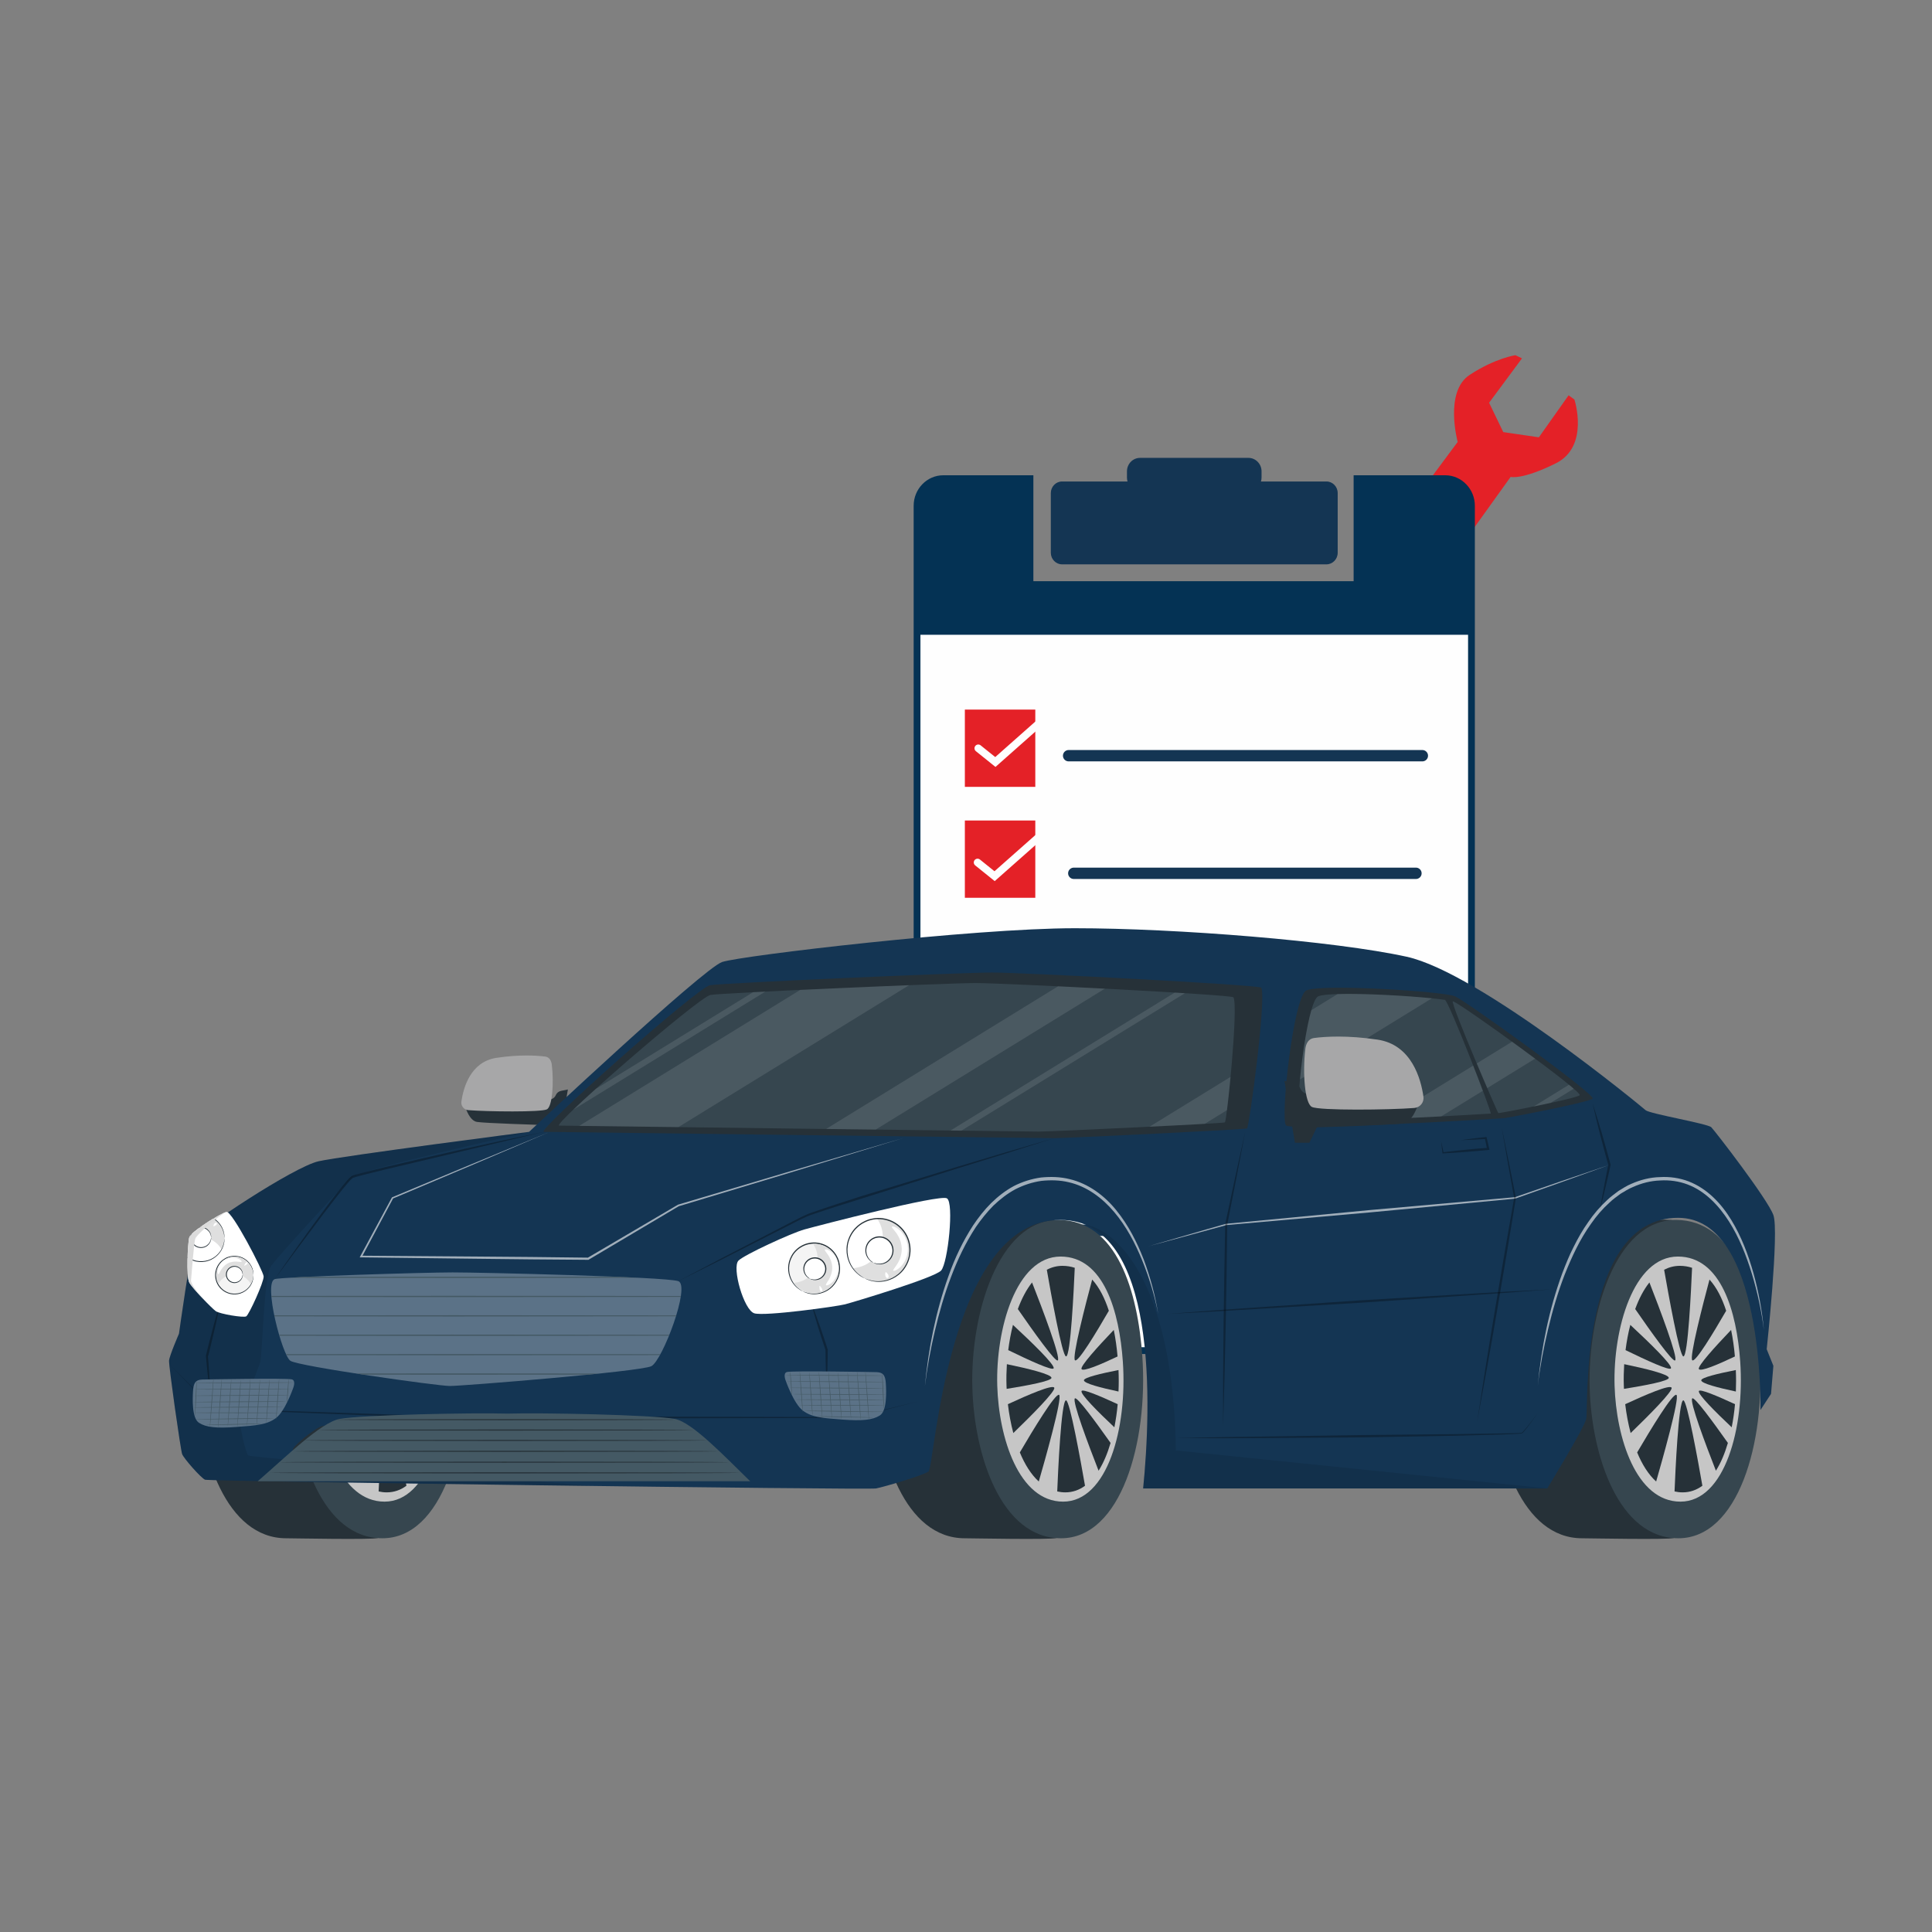 <?xml version="1.0" encoding="UTF-8"?>
<!DOCTYPE svg PUBLIC "-//W3C//DTD SVG 1.0//EN" "http://www.w3.org/TR/2001/REC-SVG-20010904/DTD/svg10.dtd">
<!-- Creator: CorelDRAW -->
<svg xmlns="http://www.w3.org/2000/svg" xml:space="preserve" width="356px" height="356px" version="1.0" style="shape-rendering:geometricPrecision; text-rendering:geometricPrecision; image-rendering:optimizeQuality; fill-rule:evenodd; clip-rule:evenodd"
viewBox="0 0 356 356"
 xmlns:xlink="http://www.w3.org/1999/xlink"
 xmlns:xodm="http://www.corel.com/coreldraw/odm/2003">
 <rect x="0" y="0" width="356" height="356" fill="#808080" stroke="none"/>
 <defs>
  <style type="text/css">
   <![CDATA[
    .str0 {stroke:#043254;stroke-width:1.25;stroke-miterlimit:22.926}
    .str2 {stroke:#FEFEFE;stroke-width:1.39;stroke-linecap:round;stroke-miterlimit:22.926}
    .str1 {stroke:#143553;stroke-width:2.09;stroke-linecap:round;stroke-miterlimit:22.926}
    .fil4 {fill:none}
    .fil22 {fill:none;fill-rule:nonzero}
    .fil2 {fill:#FEFEFE}
    .fil0 {fill:#E42127}
    .fil5 {fill:#143553}
    .fil3 {fill:#043254}
    .fil6 {fill:#E42127}
    .fil1 {fill:#FDFCFC}
    .fil8 {fill:#A7A7A8;fill-rule:nonzero}
    .fil11 {fill:#B6B4B4;fill-rule:nonzero}
    .fil9 {fill:#A9A7A7;fill-rule:nonzero}
    .fil10 {fill:#888685;fill-rule:nonzero}
    .fil16 {fill:#143553;fill-rule:nonzero}
    .fil7 {fill:#263138;fill-rule:nonzero}
    .fil14 {fill:#36464F;fill-rule:nonzero}
    .fil25 {fill:#445964;fill-rule:nonzero}
    .fil24 {fill:#5B7287;fill-rule:nonzero}
    .fil15 {fill:#C6C6C6;fill-rule:nonzero}
    .fil23 {fill:#DBDBDB;fill-rule:nonzero}
    .fil21 {fill:#DFDFDF;fill-rule:nonzero}
    .fil26 {fill:#F4F4F4;fill-rule:nonzero}
    .fil12 {fill:#FFC626;fill-rule:nonzero}
    .fil20 {fill:white;fill-rule:nonzero}
    .fil13 {fill:black;fill-rule:nonzero;fill-opacity:0.102}
    .fil19 {fill:white;fill-rule:nonzero;fill-opacity:0.102}
    .fil18 {fill:black;fill-rule:nonzero;fill-opacity:0.302}
    .fil17 {fill:white;fill-rule:nonzero;fill-opacity:0.6}
   ]]>
  </style>
   <clipPath id="id0">
    <path d="M178.23 4.15c98.31,0 178,79.69 178,178 0,98.31 -79.69,178 -178,178 -98.31,0 -178,-79.69 -178,-178 0,-98.31 79.69,-178 178,-178z"/>
   </clipPath>
     <clipPath id="id1">
      <path d="M173.81 88.2l15.98 0 0 19.52 60.26 0 0 -19.52 16.26 0c2.66,0 4.83,2.25 4.83,4.99l0 155.68 -102.16 0 0 -155.68c0,-2.74 2.17,-4.99 4.83,-4.99z"/>
     </clipPath>
     <clipPath id="id2">
      <path d="M178.23 4.15c98.31,0 178,79.69 178,178 0,98.31 -79.69,178 -178,178 -98.31,0 -178,-79.69 -178,-178 0,-98.31 79.69,-178 178,-178z"/>
     </clipPath>
    <clipPath id="id3" style="clip-rule:nonzero">
     <path d="M34.87 236.31c0.52,1.02 4.16,4.77 4.89,5.29 0.73,0.52 5.1,1.25 5.61,0.96 0.51,-0.3 3.28,-6.35 3.21,-7.37 -0.08,-1.02 -5.83,-12.1 -6.85,-11.88 -1.03,0.22 -6.57,3.64 -6.86,4.74 -0.29,1.09 -0.56,7.17 0,8.26z"/>
    </clipPath>
    <clipPath id="id4" style="clip-rule:nonzero">
     <path d="M178.23 4.15c98.31,0 178,79.69 178,178 0,98.31 -79.69,178 -178,178 -98.31,0 -178,-79.69 -178,-178 0,-98.31 79.69,-178 178,-178z"/>
    </clipPath>
    <clipPath id="id5" style="clip-rule:nonzero">
     <path d="M50.62 235.7c1.28,-0.44 27.63,-1.24 32.8,-1.24 5.18,0 39.23,0.8 41.56,1.61 2.33,0.8 -2.92,14.65 -4.96,15.67 -2.04,1.02 -34.85,3.65 -37.11,3.65 -2.26,0 -27.86,-3.62 -29.4,-4.64 -1.53,-1.02 -5.01,-14.32 -2.89,-15.05z"/>
    </clipPath>
    <clipPath id="id6" style="clip-rule:nonzero">
     <path d="M178.23 4.15c98.31,0 178,79.69 178,178 0,98.31 -79.69,178 -178,178 -98.31,0 -178,-79.69 -178,-178 0,-98.31 79.69,-178 178,-178z"/>
    </clipPath>
 </defs>
 <g id="Layer_x0020_1">
  <g>
  </g>
  <g style="clip-path:url(#id0)">
   <g id="_2549787299376">
    <path class="fil0" d="M246.1 132.02l5.54 -7.61 -2.8 -5.82 -5.98 -1.19 -5.82 8.13 -1.2 -0.69c0,0 -1.59,-8.15 2.08,-11.08 3.67,-2.93 9.34,-3.6 9.34,-3.6l21.34 -28.73c0,0 -2.53,-9.27 2.22,-12.36 4.74,-3.1 8.42,-3.62 8.42,-3.62l1.21 0.58 -6.06 8.18 2.61 5.41 6.56 0.96 5.48 -7.74 1.07 0.78c0,0 2.83,8.66 -3.44,11.76 -6.27,3.11 -8.31,2.49 -8.31,2.49l-21.35 29.75c0,0 4.49,10.3 -4.59,13.97l-5.22 1.29 -1.1 -0.86z"/>
    <g>
     <path class="fil1" d="M204.48 152.59c-1.35,-1.85 -2.95,-2.55 -2.29,-5.97 0.4,-2.11 1.81,-4.08 2.69,-5.04 -7.34,2.13 -11.05,12.84 -0.97,12.84 0.37,-1.44 0.02,-0.63 0.57,-1.83z"/>
     <path class="fil2" d="M173.81 88.2l15.98 0 0 19.52 60.26 0 0 -19.52 16.26 0c2.66,0 4.83,2.25 4.83,4.99l0 155.68 -102.16 0 0 -155.68c0,-2.74 2.17,-4.99 4.83,-4.99z"/>
    </g>
    <g style="clip-path:url(#id1)">
     <g>
      <rect class="fil3" x="166.4" y="88.18" width="107.31" height="28.79"/>
     </g>
    </g>
    <g style="clip-path:url(#id2)">
     <path class="fil4 str0" d="M173.81 88.2l15.98 0 0 19.52 60.26 0 0 -19.52 16.26 0c2.66,0 4.83,2.25 4.83,4.99l0 155.68 -102.16 0 0 -155.68c0,-2.74 2.17,-4.99 4.83,-4.99z"/>
     <path class="fil5" d="M195.7 88.72l12.06 0c-0.06,-0.23 -0.1,-0.47 -0.1,-0.72l0 -1.15c0,-1.37 1.08,-2.48 2.41,-2.48l19.98 0c1.32,0 2.41,1.11 2.41,2.48l0 1.15c0,0.25 -0.04,0.49 -0.11,0.72l12.07 0c1.14,0 2.07,0.96 2.07,2.13l0 11.01c0,1.17 -0.93,2.13 -2.07,2.13l-48.72 0c-1.14,0 -2.07,-0.96 -2.07,-2.13l0 -11.01c0,-1.17 0.93,-2.13 2.07,-2.13z"/>
     <rect class="fil6" x="177.79" y="130.75" width="12.98" height="14.24"/>
     <rect class="fil6" x="177.79" y="151.19" width="12.98" height="14.24"/>
     <rect class="fil6" x="177.79" y="173.24" width="12.98" height="14.24"/>
     <rect class="fil6" x="177.79" y="195.29" width="12.98" height="14.24"/>
     <rect class="fil6" x="177.79" y="217.34" width="12.98" height="14.24"/>
     <line class="fil4 str1" x1="196.91" y1="139.25" x2="262.09" y2= "139.25" />
     <line class="fil4 str1" x1="197.86" y1="160.92" x2="260.91" y2= "160.92" />
     <line class="fil4 str1" x1="197.62" y1="181.14" x2="262.33" y2= "181.14" />
     <line class="fil4 str1" x1="197.15" y1="204.28" x2="262.33" y2= "204.28" />
     <line class="fil4 str1" x1="196.91" y1="226.69" x2="261.62" y2= "226.69" />
     <polyline class="fil4 str2" points="180.26,137.88 183.41,140.41 192.17,132.65 "/>
     <polyline class="fil4 str2" points="180.13,158.92 183.27,161.45 192.04,153.69 "/>
     <polyline class="fil4 str2" points="180.52,180.3 183.66,182.82 192.43,175.07 "/>
     <polyline class="fil4 str2" points="181.39,202.84 184.54,205.37 193.3,197.61 "/>
     <polyline class="fil4 str2" points="181.25,223.88 184.4,226.41 193.17,218.65 "/>
    </g>
    <g>
     <path class="fil7" d="M85.84 204.22c0,0 0.67,2.27 2.04,2.51 1.37,0.24 12.18,0.57 12.18,0.57l1.06 2.17 2.04 0 1.48 -8.72 -1.26 0.26c-0.44,0.09 -0.8,0.38 -0.97,0.79l0 0c-0.19,0.44 -0.61,0.75 -1.1,0.8l-15.47 1.62z"/>
     <path class="fil8" d="M86.29 204.56c-0.8,-0.06 -1.39,-0.79 -1.27,-1.59 0.35,-2.49 1.66,-7.33 6.47,-8.05 4.26,-0.63 7.35,-0.44 8.99,-0.23 0.75,0.1 1.12,0.77 1.2,1.52 0.41,3.43 0.08,7.68 -0.9,8.2 -1.04,0.55 -10.97,0.43 -14.49,0.15z"/>
    </g>
    <path class="fil9" d="M273.95 216.22c-2.52,-1.26 -4.96,-2.37 -7.23,-3.27 -0.43,-1.58 -0.85,-2.83 -1.21,-3.77l1.29 0c1.93,1.01 3.89,2.09 5.85,3.22 0.42,0.24 0.83,0.51 1.22,0.8 0.02,0.08 0.03,0.15 0.04,0.22 0.01,0.14 0.02,0.28 0.02,0.42l0.02 2.38zm-8.39 -3.71c-2.04,-0.75 -3.93,-1.3 -5.6,-1.59 1.23,-1.01 2.83,-1.65 4.48,-1.74 0.32,0.82 0.71,1.92 1.12,3.33zm-38.38 -0.56c-0.51,-1.04 -1.42,-1.86 -2.6,-2.34 0.81,-0.28 1.66,-0.43 2.53,-0.43l3.72 0c1.7,0 3.17,0.6 4.14,1.6 -2.63,0.17 -5.24,0.56 -7.79,1.17z"/>
    <path class="fil10" d="M188.75 212.94l-0.01 0c3.83,-2.61 8.06,-5.25 12.41,-7.51 0,0 0,0 0,0 -4.34,2.26 -8.57,4.9 -12.4,7.51z"/>
    <path class="fil11" d="M182.4 212.94l-15.6 0c1.21,-2.22 3.84,-3.76 6.57,-3.76l3.72 0c0.63,0 1.22,0.08 1.77,0.23 1.85,0.51 3.18,1.82 3.54,3.53z"/>
    <path class="fil12" d="M102.3 205.06l-0.38 1.29c0,0 3.19,2.41 3.31,2.55 0.12,0.14 -0.08,0.82 -0.08,0.82l3.23 0 0 -4.66c0,0 -1.04,0.57 -1.51,0.65 -0.46,0.07 -4.57,-0.65 -4.57,-0.65z"/>
    <path class="fil13" d="M102.3 205.06l-0.37 1.29c0,0 3.18,2.41 3.3,2.55 0.11,0.14 -0.08,0.82 -0.08,0.82l3.23 0 0 -4.66c0,0 -1.04,0.57 -1.51,0.65 -0.46,0.07 -4.57,-0.65 -4.57,-0.65z"/>
    <path class="fil7" d="M161.44 255.69c0.34,12.47 5.3,27.76 16.34,27.76 1.08,0 15.87,0.29 16.84,-0.04 8.9,-2.95 14.17,-19.19 13.17,-33.49 -0.78,-11.15 -4.32,-23.63 -13.63,-25.13 -0.62,-0.1 -16.17,0 -16.84,0 -11.15,0 -16.25,17.48 -15.88,30.9z"/>
    <path class="fil14" d="M179.17 255.69c0.34,12.47 5.29,27.76 16.34,27.76 11.04,0 16.09,-17.67 14.98,-33.53 -0.83,-11.89 -4.67,-25.13 -15.45,-25.13 -11.15,0 -16.25,17.48 -15.87,30.9z"/>
    <path class="fil15" d="M183.76 255.33c0.28,9.6 3.98,21.37 12.14,21.37 8.16,0 11.86,-13.6 11,-25.82 -0.64,-9.15 -3.5,-19.34 -11.47,-19.34 -8.24,0 -11.97,13.46 -11.67,23.79z"/>
    <path class="fil7" d="M198.04 233.61c-0.17,3.9 -0.76,16.33 -1.6,16.33 -0.72,0 -2.81,-11.73 -3.55,-15.97 0.88,-0.46 1.84,-0.72 2.89,-0.72 0.81,0 1.56,0.13 2.26,0.36z"/>
    <path class="fil7" d="M194.91 250.68c-0.45,0.34 -4.45,-5.27 -7.36,-9.47 0.7,-1.89 1.57,-3.57 2.62,-4.9 1.89,4.82 5.35,13.92 4.74,14.37z"/>
    <path class="fil7" d="M194.15 252.13c-0.2,0.51 -4.5,-1.46 -8.37,-3.35 0.2,-1.58 0.49,-3.15 0.87,-4.65 3.55,3.29 7.75,7.37 7.5,8z"/>
    <path class="fil7" d="M193.75 253.88c0.04,0.58 -4.31,1.41 -8.26,2.04 -0.01,-0.23 -0.02,-0.45 -0.03,-0.69 -0.04,-1.24 -0.01,-2.54 0.07,-3.86 3.95,0.82 8.17,1.85 8.22,2.51z"/>
    <path class="fil7" d="M186.72 264.06c-0.46,-1.72 -0.79,-3.53 -1,-5.32 3.79,-1.75 8.21,-3.65 8.54,-3.04 0.32,0.6 -4.23,5.16 -7.54,8.36z"/>
    <path class="fil7" d="M191.41 272.99c-1.43,-1.3 -2.59,-3.18 -3.49,-5.36 2.43,-4.15 6.6,-11.03 7.24,-10.6 0.67,0.45 -2.69,12.3 -3.75,15.96z"/>
    <path class="fil7" d="M199.93 273.77c-1.07,0.79 -2.28,1.22 -3.62,1.22 -0.52,0 -1.02,-0.06 -1.5,-0.17 0.13,-3.26 0.73,-16.79 1.62,-16.79 0.7,0 2.73,11.32 3.5,15.74z"/>
    <path class="fil7" d="M204.64 265.88c-0.57,1.95 -1.31,3.7 -2.21,5.12 -1.89,-4.83 -4.93,-12.89 -4.36,-13.33 0.42,-0.31 3.8,4.29 6.57,8.21z"/>
    <path class="fil7" d="M205.95 258.74c-0.13,1.47 -0.34,2.89 -0.61,4.26 -3.1,-2.92 -6.28,-6.11 -6.05,-6.68 0.17,-0.45 3.37,0.9 6.66,2.42z"/>
    <path class="fil7" d="M206.1 252.45c0.06,1.32 0.06,2.64 0,3.96 -3.28,-0.7 -6.33,-1.49 -6.37,-2.06 -0.04,-0.51 3.08,-1.25 6.37,-1.9z"/>
    <path class="fil7" d="M205.93 249.95c-3.17,1.51 -6.36,2.85 -6.64,2.32 -0.28,-0.52 3.03,-4.16 5.94,-7.21 0.33,1.6 0.55,3.25 0.7,4.89z"/>
    <path class="fil7" d="M204.32 241.52c0,0 -0.01,0 0,0.01 -2.35,4.06 -5.65,9.53 -6.23,9.13 -0.63,-0.42 2.01,-10.6 3.16,-14.88 1.33,1.46 2.33,3.47 3.07,5.74z"/>
    <path class="fil7" d="M36.4 255.69c0.34,12.47 5.3,27.76 16.34,27.76 1.08,0 15.87,0.29 16.84,-0.04 8.9,-2.95 14.17,-19.19 13.17,-33.49 -0.78,-11.15 -4.32,-23.63 -13.63,-25.13 -0.62,-0.1 -16.17,0 -16.85,0 -11.15,0 -16.24,17.48 -15.87,30.9z"/>
    <path class="fil14" d="M54.12 255.69c0.35,12.47 5.3,27.76 16.34,27.76 11.05,0 16.1,-17.67 14.99,-33.53 -0.83,-11.89 -4.67,-25.13 -15.45,-25.13 -11.15,0 -16.25,17.48 -15.88,30.9z"/>
    <path class="fil15" d="M58.72 255.33c0.28,9.6 3.98,21.37 12.14,21.37 8.16,0 11.86,-13.6 11,-25.82 -0.64,-9.15 -3.5,-19.34 -11.47,-19.34 -8.24,0 -11.97,13.46 -11.67,23.79z"/>
    <path class="fil7" d="M73 233.61c-0.17,3.9 -0.76,16.33 -1.6,16.33 -0.72,0 -2.81,-11.73 -3.55,-15.97 0.88,-0.46 1.84,-0.72 2.88,-0.72 0.81,0 1.57,0.13 2.27,0.36z"/>
    <path class="fil7" d="M69.87 250.68c-0.45,0.34 -4.45,-5.27 -7.36,-9.47 0.7,-1.89 1.57,-3.57 2.62,-4.9 1.88,4.82 5.35,13.92 4.74,14.37z"/>
    <path class="fil7" d="M69.11 252.13c-0.2,0.51 -4.5,-1.46 -8.38,-3.35 0.2,-1.58 0.5,-3.15 0.88,-4.65 3.54,3.29 7.75,7.37 7.5,8z"/>
    <path class="fil7" d="M68.7 253.88c0.05,0.58 -4.3,1.41 -8.25,2.04 -0.02,-0.23 -0.03,-0.45 -0.03,-0.69 -0.04,-1.24 -0.02,-2.54 0.07,-3.86 3.95,0.82 8.17,1.85 8.21,2.51z"/>
    <path class="fil7" d="M61.68 264.06c-0.46,-1.72 -0.79,-3.53 -1,-5.32 3.78,-1.75 8.21,-3.65 8.54,-3.04 0.32,0.6 -4.24,5.16 -7.54,8.36z"/>
    <path class="fil7" d="M66.37 272.99c-1.43,-1.3 -2.6,-3.18 -3.49,-5.36 2.43,-4.15 6.6,-11.03 7.24,-10.6 0.67,0.45 -2.69,12.3 -3.75,15.96z"/>
    <path class="fil7" d="M74.89 273.77c-1.07,0.79 -2.28,1.22 -3.63,1.22 -0.51,0 -1.01,-0.06 -1.49,-0.17 0.13,-3.26 0.73,-16.79 1.62,-16.79 0.69,0 2.73,11.32 3.5,15.74z"/>
    <path class="fil7" d="M79.6 265.88c-0.57,1.95 -1.31,3.7 -2.21,5.12 -1.9,-4.83 -4.94,-12.89 -4.36,-13.33 0.42,-0.31 3.8,4.29 6.57,8.21z"/>
    <path class="fil7" d="M80.91 258.74c-0.14,1.47 -0.34,2.89 -0.61,4.26 -3.1,-2.92 -6.28,-6.11 -6.06,-6.68 0.18,-0.45 3.37,0.9 6.67,2.42z"/>
    <path class="fil7" d="M81.05 252.45c0.06,1.32 0.07,2.64 0.01,3.96 -3.28,-0.7 -6.33,-1.49 -6.37,-2.06 -0.04,-0.51 3.08,-1.25 6.36,-1.9z"/>
    <path class="fil7" d="M80.89 249.95c-3.18,1.51 -6.36,2.85 -6.64,2.32 -0.29,-0.52 3.02,-4.16 5.94,-7.21 0.33,1.6 0.55,3.25 0.7,4.89z"/>
    <path class="fil7" d="M79.27 241.52c0,0 0,0 0.01,0.01 -2.35,4.06 -5.66,9.53 -6.24,9.13 -0.62,-0.42 2.02,-10.6 3.17,-14.88 1.32,1.46 2.33,3.47 3.06,5.74z"/>
    <path class="fil7" d="M275.19 255.69c0.35,12.47 5.3,27.76 16.34,27.76 1.09,0 15.87,0.29 16.84,-0.04 8.9,-2.95 14.17,-19.19 13.17,-33.49 -0.78,-11.15 -4.32,-23.63 -13.63,-25.13 -0.62,-0.1 -16.17,0 -16.84,0 -11.15,0 -16.25,17.48 -15.88,30.9z"/>
    <path class="fil14" d="M292.92 255.69c0.34,12.47 5.3,27.76 16.34,27.76 11.04,0 16.09,-17.67 14.98,-33.53 -0.83,-11.89 -4.67,-25.13 -15.45,-25.13 -11.15,0 -16.24,17.48 -15.87,30.9z"/>
    <path class="fil15" d="M297.51 255.33c0.29,9.6 3.98,21.37 12.14,21.37 8.16,0 11.86,-13.6 11.01,-25.82 -0.64,-9.15 -3.51,-19.34 -11.48,-19.34 -8.24,0 -11.97,13.46 -11.67,23.79z"/>
    <path class="fil7" d="M311.79 233.61c-0.17,3.9 -0.75,16.33 -1.6,16.33 -0.71,0 -2.81,-11.73 -3.55,-15.97 0.89,-0.46 1.85,-0.72 2.89,-0.72 0.81,0 1.57,0.13 2.26,0.36z"/>
    <path class="fil7" d="M308.66 250.68c-0.45,0.34 -4.45,-5.27 -7.35,-9.47 0.69,-1.89 1.56,-3.57 2.62,-4.9 1.88,4.82 5.34,13.92 4.73,14.37z"/>
    <path class="fil7" d="M307.9 252.13c-0.2,0.51 -4.5,-1.46 -8.37,-3.35 0.2,-1.58 0.49,-3.15 0.88,-4.65 3.54,3.29 7.74,7.37 7.49,8z"/>
    <path class="fil7" d="M307.5 253.88c0.04,0.58 -4.31,1.41 -8.26,2.04 -0.01,-0.23 -0.02,-0.45 -0.03,-0.69 -0.04,-1.24 -0.01,-2.54 0.07,-3.86 3.95,0.82 8.17,1.85 8.22,2.51z"/>
    <path class="fil7" d="M300.47 264.06c-0.45,-1.72 -0.79,-3.53 -1,-5.32 3.79,-1.75 8.21,-3.65 8.54,-3.04 0.32,0.6 -4.23,5.16 -7.54,8.36z"/>
    <path class="fil7" d="M305.17 272.99c-1.44,-1.3 -2.6,-3.18 -3.5,-5.36 2.43,-4.15 6.6,-11.03 7.24,-10.6 0.67,0.45 -2.69,12.3 -3.74,15.96z"/>
    <path class="fil7" d="M313.69 273.77c-1.08,0.79 -2.28,1.22 -3.63,1.22 -0.52,0 -1.02,-0.06 -1.5,-0.17 0.13,-3.26 0.73,-16.79 1.62,-16.79 0.7,0 2.74,11.32 3.51,15.74z"/>
    <path class="fil7" d="M318.39 265.88c-0.57,1.95 -1.31,3.7 -2.21,5.12 -1.89,-4.83 -4.93,-12.89 -4.35,-13.33 0.42,-0.31 3.79,4.29 6.56,8.21z"/>
    <path class="fil7" d="M319.7 258.74c-0.13,1.47 -0.34,2.89 -0.61,4.26 -3.1,-2.92 -6.27,-6.11 -6.05,-6.68 0.18,-0.45 3.37,0.9 6.66,2.42z"/>
    <path class="fil7" d="M319.85 252.45c0.06,1.32 0.06,2.64 0.01,3.96 -3.28,-0.7 -6.34,-1.49 -6.38,-2.06 -0.03,-0.51 3.08,-1.25 6.37,-1.9z"/>
    <path class="fil7" d="M319.68 249.95c-3.17,1.51 -6.35,2.85 -6.64,2.32 -0.28,-0.52 3.03,-4.16 5.94,-7.21 0.33,1.6 0.56,3.25 0.7,4.89z"/>
    <path class="fil7" d="M318.07 241.52c0,0 0,0 0,0.01 -2.35,4.06 -5.65,9.53 -6.23,9.13 -0.63,-0.42 2.02,-10.6 3.16,-14.88 1.33,1.46 2.33,3.47 3.07,5.74z"/>
    <path class="fil16" d="M210.64 274.27l74.46 0c0,0 6.8,-11.08 7.19,-12.83 0.39,-1.75 -1.3,-37.04 16.93,-37.04 15.88,0 15.17,35.42 15.17,35.42l1.95 -2.98 0.43 -5.17 -1.23 -3.06c0,0 2.33,-21.73 1.23,-24.72 -1.09,-2.99 -10.79,-15.53 -11.44,-16.18 -0.66,-0.66 -11.37,-2.48 -12.1,-3.14 -0.73,-0.65 -30.7,-25.37 -44.04,-28.28 -13.34,-2.92 -42.45,-5.25 -61.15,-5.25 -18.7,0 -61.47,5.05 -64.97,6.22 -3.5,1.17 -35.58,31.3 -35.58,31.3 0,0 -34.19,4.4 -38.78,5.42 -4.59,1.02 -22.02,12.61 -22.74,14.07 -0.73,1.46 -2.99,17.71 -2.99,17.71 0,0 -1.75,4.01 -1.83,4.96 -0.07,0.95 2.12,16.4 2.41,17.21 0.29,0.8 3.5,4.44 4.23,4.73 0.73,0.3 122.14,1.9 123.63,1.61 1.49,-0.29 8.49,-2.34 9.66,-3.11 1.16,-0.78 3.41,-46.37 24.31,-46.37 18.17,0 16.71,34.83 15.25,49.48z"/>
    <path class="fil13" d="M109.05 273.8c-33.53,-0.42 -70.86,-0.98 -71.26,-1.14 -0.73,-0.29 -3.94,-3.93 -4.23,-4.73 -0.29,-0.81 -2.48,-16.26 -2.4,-17.21 0.07,-0.94 1.81,-4.96 1.81,-4.96 0,0 2.26,-16.26 2.99,-17.71 0.73,-1.46 18.15,-13.05 22.75,-14.07 4.59,-1.03 38.79,-5.42 38.79,-5.42 0,0 -30.98,6.93 -32.57,8.31 -1.6,1.39 -13.59,14.45 -14.97,16.38 -1.39,1.94 -1.6,16.62 -2.04,17.83 -0.43,1.22 -3.35,8.81 -3.64,10.11 -0.29,1.32 1.01,6.57 1.45,7 0.43,0.43 60.51,5.39 63.32,5.61z"/>
    <path class="fil13" d="M210.64 274.27c1.33,-13.3 2.65,-43.22 -10.71,-48.63 6.82,1.24 16.34,12.42 16.74,41.63l68.43 7 -74.46 0z"/>
    <path class="fil17" d="M283.35 255.39c0.67,-7.04 2.06,-14.04 4.5,-20.71 0.63,-1.66 1.29,-3.31 2.1,-4.89 0.79,-1.6 1.67,-3.15 2.71,-4.61 1,-1.47 2.17,-2.84 3.49,-4.05 0.65,-0.63 1.38,-1.15 2.1,-1.69 0.77,-0.47 1.53,-0.97 2.37,-1.31 1.65,-0.73 3.44,-1.19 5.24,-1.23 1.8,-0.11 3.63,0.15 5.32,0.8 3.41,1.32 6.01,4.09 7.85,7.12 1.86,3.05 3.12,6.41 4.08,9.81 0.94,3.42 1.59,6.91 1.91,10.43 -0.43,-3.5 -1.19,-6.97 -2.21,-10.34 -1.03,-3.36 -2.33,-6.67 -4.21,-9.63 -1.87,-2.93 -4.37,-5.6 -7.63,-6.83 -1.61,-0.61 -3.35,-0.85 -5.08,-0.74 -1.73,0.06 -3.43,0.5 -5,1.21 -0.81,0.32 -1.53,0.8 -2.28,1.24 -0.69,0.52 -1.41,1.01 -2.03,1.62 -1.29,1.16 -2.44,2.5 -3.43,3.94 -2.04,2.85 -3.53,6.07 -4.83,9.33 -1.27,3.28 -2.26,6.67 -3.07,10.11 -0.82,3.43 -1.49,6.91 -1.9,10.42z"/>
    <path class="fil17" d="M170.43 255.39c0.64,-6.88 2,-13.72 4.34,-20.25 1.15,-3.28 2.65,-6.44 4.55,-9.36 0.97,-1.45 2.05,-2.82 3.29,-4.07 1.25,-1.22 2.64,-2.32 4.2,-3.16 1.57,-0.8 3.28,-1.34 5.03,-1.58 1.75,-0.17 3.53,-0.13 5.25,0.3 3.46,0.82 6.43,3.04 8.61,5.75 2.21,2.71 3.8,5.85 5.05,9.07 1.21,3.25 2.12,6.61 2.66,10.02 -0.65,-3.39 -1.66,-6.71 -2.96,-9.9 -1.3,-3.18 -2.93,-6.25 -5.14,-8.87 -2.19,-2.6 -5.04,-4.73 -8.36,-5.49 -1.64,-0.4 -3.35,-0.43 -5.03,-0.26 -1.68,0.24 -3.3,0.77 -4.81,1.54 -1.49,0.8 -2.84,1.85 -4.06,3.02 -1.2,1.21 -2.27,2.55 -3.24,3.96 -1.88,2.86 -3.36,5.98 -4.57,9.2 -1.23,3.22 -2.18,6.54 -2.97,9.89 -0.79,3.36 -1.43,6.76 -1.84,10.19z"/>
    <path class="fil17" d="M211.66 229.63c4.75,-1.37 9.49,-2.79 14.26,-4.13l0.01 0 0.01 0 26.6 -2.54 26.62 -2.36 -0.04 0.01 8.72 -3.01 8.73 -2.96 -8.67 3.13 -8.69 3.09 -0.01 0.01 -0.02 0 -26.6 2.52 -26.62 2.35 0.02 0c-4.76,1.33 -9.55,2.59 -14.32,3.89z"/>
    <path class="fil17" d="M101.29 208.57l-14.45 6.17 -14.46 6.12 0.07 -0.06 -5.77 10.81 -0.14 -0.23c13.95,0.12 27.9,0.17 41.84,0.36l-0.1 0.03 16.62 -9.77 0.02 -0.02 0.01 0 20.71 -6.16 20.74 -6.1 -20.67 6.32 -20.68 6.24 0.03 -0.01 -16.58 9.84 -0.05 0.03 -0.05 0c-13.95,-0.08 -27.9,-0.3 -41.84,-0.45l-0.26 0 0.12 -0.23 5.81 -10.79 0.02 -0.04 0.05 -0.02 14.5 -6.04 14.51 -6z"/>
    <path class="fil18" d="M100.22 208.56l-29.16 6.92 -3.63 0.89c-0.61,0.15 -1.2,0.32 -1.8,0.48l-0.42 0.14c-0.07,0.03 -0.15,0.04 -0.21,0.08l-0.15 0.13c-0.21,0.15 -0.42,0.43 -0.63,0.64 -1.62,1.87 -3.11,3.89 -4.64,5.86 -3.01,3.98 -5.99,7.99 -8.96,12 2.84,-4.11 5.72,-8.19 8.69,-12.2 1.49,-2.01 2.98,-4.01 4.62,-5.92 0.22,-0.24 0.39,-0.48 0.68,-0.7l0.2 -0.17c0.07,-0.05 0.15,-0.06 0.23,-0.09l0.47 -0.16c0.6,-0.17 1.21,-0.34 1.81,-0.49l3.64 -0.91c4.86,-1.15 9.73,-2.28 14.6,-3.36 4.88,-1.08 9.77,-2.13 14.66,-3.14z"/>
    <path class="fil18" d="M194.27 209.72l-8.86 2.8 -8.88 2.75 -17.74 5.58c-2.96,0.92 -5.92,1.85 -8.85,2.85 -1.47,0.45 -2.82,1.21 -4.21,1.91l-4.14 2.1 -8.29 4.21 -8.32 4.15 8.22 -4.34 8.26 -4.28 4.13 -2.14c1.38,-0.7 2.73,-1.48 4.23,-1.96 2.93,-1.02 5.88,-1.97 8.83,-2.92l17.79 -5.44 8.91 -2.67 8.92 -2.6z"/>
    <path class="fil18" d="M216.67 264.99l8.56 -0.18 8.56 -0.12 17.12 -0.26 17.12 -0.17 8.56 -0.13 2.14 -0.04 1.07 -0.03c0.17,-0.02 0.37,-0.01 0.51,-0.04 0.16,0 0.27,-0.19 0.4,-0.3 0.95,-1.05 1.79,-2.21 2.64,-3.36 -0.82,1.17 -1.63,2.35 -2.56,3.44 -0.13,0.11 -0.23,0.3 -0.43,0.33 -0.21,0.05 -0.37,0.04 -0.55,0.06l-1.07 0.06 -2.14 0.09 -8.56 0.22 -17.13 0.3 -17.12 0.12 -8.56 0.04 -8.56 -0.03z"/>
    <path class="fil18" d="M276.69 207.64c0.9,4.35 1.79,8.71 2.64,13.06l0 0.03 0 0.03 -1.71 10.34 -1.75 10.34c-1.17,6.88 -2.42,13.76 -3.7,20.63 1.05,-6.91 2.14,-13.81 3.3,-20.7l1.74 -10.34 1.8 -10.32 0 0.06c-0.8,-4.37 -1.57,-8.75 -2.32,-13.13z"/>
    <path class="fil18" d="M229.45 208.51c-1.07,5.72 -2.17,11.44 -3.31,17.15l0 -0.04c-0.07,6.23 -0.16,12.46 -0.29,18.69l-0.21 9.35 -0.27 9.34 0.01 -9.35 0.08 -9.34c0.07,-6.23 0.18,-12.46 0.3,-18.69l0 -0.02 0 -0.02c1.2,-5.7 2.42,-11.39 3.69,-17.07z"/>
    <path class="fil18" d="M293.47 203.36c0.62,1.85 1.17,3.72 1.73,5.59 0.52,1.88 1.08,3.74 1.57,5.63l0.01 0.05 -0.01 0.05c-0.3,1.37 -0.59,2.75 -0.93,4.12 -0.32,1.37 -0.65,2.73 -1.01,4.1 0.21,-1.4 0.46,-2.78 0.72,-4.16 0.25,-1.39 0.54,-2.77 0.81,-4.15l0.01 0.1c-0.55,-1.87 -1.02,-3.76 -1.53,-5.64 -0.47,-1.89 -0.95,-3.78 -1.37,-5.69z"/>
    <polygon class="fil18" points="215.11,242.11 223.95,241.44 232.79,240.83 250.48,239.62 268.18,238.56 277.02,238.04 285.88,237.58 277.04,238.25 268.19,238.86 250.51,240.06 232.81,241.12 223.96,241.65 "/>
    <path class="fil18" d="M265.54 210.24c0.17,0.72 0.31,1.44 0.47,2.17l-0.12 -0.09c1.38,-0.16 2.76,-0.33 4.15,-0.46 1.38,-0.14 2.77,-0.27 4.15,-0.36l-0.17 0.24 -0.42 -2 0.19 0.14c-1.53,0.09 -3.07,0.18 -4.61,0.21 1.52,-0.23 3.05,-0.4 4.58,-0.57l0.15 -0.01 0.04 0.15 0.46 1.99 0.05 0.22 -0.23 0.03c-1.38,0.14 -2.77,0.26 -4.16,0.36 -1.38,0.12 -2.77,0.19 -4.16,0.27l-0.11 0.01 -0.01 -0.1c-0.08,-0.73 -0.18,-1.47 -0.25,-2.2z"/>
    <path class="fil18" d="M40.63 239.84c-0.53,2.88 -1.22,5.71 -1.9,8.55l-0.27 1.06 -0.06 0.26 -0.04 0.13c0,0.07 0,-0.02 -0.05,-0.01 0,0.16 0.03,0.36 0.04,0.54 0.06,0.74 0.13,1.47 0.17,2.22 0.1,1.48 0.18,2.96 0.21,4.42 -0.21,-1.44 -0.37,-2.87 -0.52,-4.29 -0.08,-0.71 -0.14,-1.43 -0.2,-2.14l-0.05 -0.55c-0.03,-0.08 -0.01,-0.26 0,-0.28l0.03 -0.13 0.07 -0.27 0.25 -1.07c0.72,-2.83 1.44,-5.65 2.32,-8.44z"/>
    <path class="fil18" d="M149.4 239.84c0.59,1.45 1.11,2.92 1.64,4.39 0.49,1.48 1.02,2.94 1.47,4.43l0.02 0.04 -0.01 0.03c-0.01,1.11 -0.01,2.22 -0.05,3.33 -0.03,1.11 -0.08,2.22 -0.15,3.33 -0.08,-1.11 -0.12,-2.22 -0.15,-3.33 -0.04,-1.11 -0.05,-2.22 -0.06,-3.33l0.01 0.06c-0.51,-1.47 -0.96,-2.96 -1.44,-4.45 -0.44,-1.49 -0.89,-2.98 -1.28,-4.5z"/>
    <path class="fil18" d="M31.19 251.37l8.24 8.2 -0.05 -0.02 29.47 0.98c4.91,0.16 9.82,0.36 14.73,0.48l14.74 -0.03 58.96 0.14 -0.02 0 11.97 -2.89 -11.94 3.04 0 0 -0.01 0 -58.97 0.14 -14.74 -0.03c-4.91,-0.13 -9.82,-0.36 -14.73,-0.54l-29.46 -1.15 -0.03 -0.01 -0.02 -0.01 -8.14 -8.3z"/>
    <path class="fil7" d="M236.98 207.39c0.98,1 39.37,-1.26 40.25,-1.36 0.87,-0.1 15.55,-2.91 16.23,-3.59 0.68,-0.69 -23.33,-17.99 -25.37,-18.86 -2.04,-0.88 -24.28,-2.34 -27.34,-1.1 -2.4,0.97 -4.89,23.77 -3.77,24.91z"/>
    <path class="fil14" d="M239.48 206.34c0.89,0.91 35.96,-1.16 36.76,-1.25 0.8,-0.08 14.22,-2.66 14.84,-3.28 0.62,-0.62 -21.32,-16.43 -23.18,-17.23 -1.87,-0.8 -22.18,-2.13 -24.98,-1 -2.19,0.88 -4.47,21.71 -3.44,22.76z"/>
    <path class="fil19" d="M263.85 183.95l-24.31 14.95c0.42,-4.39 1.2,-9.66 2.09,-12.75l4.85 -2.98c4.69,-0.14 12.55,0.29 17.37,0.78z"/>
    <path class="fil19" d="M282.87 195.07l-17.3 10.64c-3.16,0.17 -6.69,0.34 -10.11,0.49l23.16 -14.25c1.43,1.04 2.87,2.1 4.25,3.12z"/>
    <path class="fil19" d="M289.98 200.61l-4.25 2.61c-1.02,0.23 -2.08,0.45 -3.13,0.67l6.51 -4.01c0.32,0.27 0.62,0.51 0.87,0.73z"/>
    <path class="fil7" d="M266.24 184.24c0.68,0.1 8.62,20.59 8.47,21 -0.14,0.4 1.57,0.07 1.42,-0.03 -0.14,-0.1 -8.69,-19.87 -8.44,-20.7 0.14,-0.44 -1.45,-0.27 -1.45,-0.27z"/>
    <path class="fil7" d="M100.22 208.56c0.97,0.01 91.69,1.16 94.05,1.16 2.37,0 35.11,-1.58 35.51,-1.79 0.4,-0.22 3.61,-23.99 2.63,-25.93 -0.26,-0.53 -44.22,-2.8 -49.62,-2.8 -5.39,0 -49.62,1.93 -51.95,2.34 -2.34,0.4 -32.23,27 -30.62,27.02z"/>
    <path class="fil14" d="M103.04 207.41c0.92,0.01 86.16,1.1 88.38,1.1 2.23,0 33.9,-1.49 34.28,-1.69 0.37,-0.21 2.51,-21.23 1.59,-23.05 -0.25,-0.5 -42.47,-2.63 -47.54,-2.63 -5.07,0 -46.63,1.81 -48.82,2.19 -2.19,0.38 -29.4,24.06 -27.89,24.08z"/>
    <path class="fil19" d="M167.53 181.53l-42.53 26.16c-7.85,-0.1 -14.42,-0.18 -18.27,-0.23l40.74 -25.06c6.55,-0.3 13.95,-0.62 20.06,-0.87zm27.44 0.21l0 0 -42.75 26.29c3.1,0.04 6.16,0.08 9.13,0.12l42.23 -25.97c-2.92,-0.15 -5.85,-0.3 -8.61,-0.44zm16.84 25.88l0 0c3.92,-0.19 7.6,-0.38 10.19,-0.54l4.09 -2.52c0.2,-1.54 0.44,-3.74 0.66,-6.13l-14.94 9.19zm4.66 -24.72l0 0 -41.33 25.42c0.69,0.01 1.36,0.01 2.01,0.02l41.19 -25.33c-0.61,-0.03 -1.23,-0.07 -1.87,-0.11zm-77.7 -0.07l0 0 0 0 -29.01 17.83c-1.59,1.43 -3.01,2.74 -4.13,3.82l35.39 -21.76c-0.78,0.03 -1.53,0.07 -2.25,0.11z"/>
    <path class="fil20" d="M136.08 232.28c-1.26,1.26 0.98,9.13 2.92,9.72 1.94,0.58 15.26,-1.27 16.72,-1.66 1.46,-0.38 16.43,-4.86 17.69,-6.22 1.26,-1.36 2.43,-12.54 1.07,-13.31 -1.36,-0.78 -23.81,5.05 -26.24,5.73 -2.44,0.68 -11.09,4.67 -12.16,5.74z"/>
    <path class="fil20" d="M34.87 236.31c0.52,1.02 4.16,4.77 4.89,5.29 0.73,0.52 5.1,1.25 5.61,0.96 0.51,-0.3 3.28,-6.35 3.21,-7.37 -0.08,-1.02 -5.83,-12.1 -6.85,-11.88 -1.03,0.22 -6.57,3.64 -6.86,4.74 -0.29,1.09 -0.56,7.17 0,8.26z"/>
   </g>
   <g style="clip-path:url(#id3)">
    <g>
     <g>
      <path id="_1" class="fil21" d="M37.05 228c1.63,0 3.04,0.91 3.78,2.24 0.34,-0.62 0.53,-1.32 0.53,-2.08 0,-2.38 -1.93,-4.32 -4.31,-4.32 -2.39,0 -4.32,1.94 -4.32,4.32 0,0.76 0.19,1.46 0.53,2.08 0.74,-1.33 2.16,-2.24 3.79,-2.24z"/>
      <path class="fil20" d="M38.91 228.02c0,1.03 -0.84,1.86 -1.86,1.86 -1.03,0 -1.86,-0.83 -1.86,-1.86 0,-1.03 0.83,-1.86 1.86,-1.86 1.02,0 1.86,0.83 1.86,1.86z"/>
      <path class="fil7" d="M38.91 228.02c-0.02,0 -0.02,-0.17 -0.09,-0.45 -0.08,-0.27 -0.27,-0.67 -0.69,-0.98 -0.4,-0.31 -1.05,-0.48 -1.69,-0.25 -0.63,0.22 -1.18,0.9 -1.17,1.68 -0.01,0.79 0.54,1.46 1.17,1.68 0.64,0.23 1.29,0.06 1.69,-0.25 0.42,-0.31 0.61,-0.71 0.69,-0.98 0.07,-0.28 0.07,-0.45 0.09,-0.45 0,0 0.01,0.04 0.01,0.12 0,0.08 -0.01,0.2 -0.04,0.34 -0.06,0.29 -0.24,0.73 -0.67,1.07 -0.42,0.34 -1.13,0.54 -1.82,0.29 -0.35,-0.12 -0.67,-0.35 -0.91,-0.67 -0.24,-0.32 -0.38,-0.73 -0.38,-1.15 0,-0.42 0.14,-0.83 0.38,-1.15 0.24,-0.32 0.56,-0.55 0.91,-0.67 0.69,-0.25 1.4,-0.05 1.82,0.29 0.43,0.35 0.61,0.78 0.67,1.07 0.03,0.14 0.04,0.26 0.04,0.34 0,0.08 -0.01,0.12 -0.01,0.12z"/>
      <path class="fil7" d="M41.36 228.16c-0.02,0 0.01,-0.38 -0.16,-1.04 -0.17,-0.65 -0.6,-1.6 -1.58,-2.34 -0.48,-0.36 -1.09,-0.67 -1.79,-0.79 -0.7,-0.12 -1.48,-0.1 -2.23,0.19 -0.37,0.13 -0.74,0.33 -1.07,0.58 -0.34,0.24 -0.64,0.55 -0.9,0.9 -0.52,0.69 -0.81,1.58 -0.82,2.5 0.01,0.92 0.3,1.81 0.82,2.51 0.26,0.35 0.56,0.65 0.9,0.9 0.33,0.25 0.7,0.44 1.07,0.57 0.75,0.29 1.53,0.31 2.23,0.19 0.7,-0.12 1.31,-0.42 1.79,-0.78 0.98,-0.74 1.41,-1.69 1.58,-2.34 0.17,-0.66 0.14,-1.05 0.16,-1.05 0.01,0 0.01,0.1 0.01,0.28 0,0.09 -0.01,0.2 -0.03,0.33 -0.02,0.14 -0.03,0.29 -0.08,0.45 -0.15,0.67 -0.57,1.65 -1.57,2.42 -0.49,0.38 -1.11,0.7 -1.83,0.83 -0.72,0.13 -1.54,0.11 -2.31,-0.18 -0.39,-0.13 -0.77,-0.34 -1.12,-0.6 -0.35,-0.25 -0.66,-0.56 -0.93,-0.93 -0.54,-0.72 -0.85,-1.64 -0.86,-2.6 0.01,-0.95 0.32,-1.88 0.86,-2.6 0.27,-0.36 0.58,-0.68 0.93,-0.93 0.35,-0.26 0.73,-0.46 1.12,-0.59 0.77,-0.3 1.59,-0.32 2.31,-0.19 0.72,0.14 1.34,0.46 1.83,0.83 1,0.77 1.42,1.76 1.57,2.42 0.05,0.17 0.06,0.32 0.08,0.45 0.02,0.13 0.03,0.24 0.03,0.34 0,0.18 0,0.27 -0.01,0.27z"/>
      <path class="fil20" d="M38.68 225.1c-0.07,0.11 -0.45,-0.03 -1.05,-0.09 -0.59,-0.07 -1.43,-0.01 -2.2,0.39 -0.77,0.42 -1.28,1.09 -1.56,1.61 -0.29,0.53 -0.38,0.93 -0.51,0.92 -0.1,0 -0.22,-0.44 -0.04,-1.13 0.17,-0.68 0.72,-1.6 1.71,-2.14 1.01,-0.52 2.08,-0.47 2.73,-0.23 0.68,0.24 0.97,0.58 0.92,0.67z"/>
      <path class="fil20" d="M39.76 225.78c-0.19,0.13 -0.38,0.2 -0.43,0.15 -0.04,-0.04 0.02,-0.23 0.14,-0.42 0.13,-0.2 0.34,-0.29 0.45,-0.18 0.11,0.11 0.03,0.32 -0.16,0.45z"/>
     </g>
    </g>
   </g>
   <g style="clip-path:url(#id4)">
    <path class="fil22" d="M34.87 236.31c0.52,1.02 4.16,4.77 4.89,5.29 0.73,0.52 5.1,1.25 5.61,0.96 0.51,-0.3 3.28,-6.35 3.21,-7.37 -0.08,-1.02 -5.83,-12.1 -6.85,-11.88 -1.03,0.22 -6.57,3.64 -6.86,4.74 -0.29,1.09 -0.56,7.17 0,8.26z"/>
    <path class="fil23" d="M35.2 235.96c-0.05,0.73 1.88,2.98 2.11,3.26 -1.09,-1.15 -2.17,-2.39 -2.44,-2.91 -0.57,-1.09 -0.29,-7.17 0,-8.26 0.3,-1.09 5.84,-4.52 6.85,-4.74 -1.11,0.49 -5.52,4.1 -5.76,5 -0.23,0.88 -0.71,6.87 -0.76,7.65z"/>
    <path class="fil24" d="M50.62 235.7c1.28,-0.44 27.63,-1.24 32.8,-1.24 5.18,0 39.23,0.8 41.56,1.61 2.33,0.8 -2.92,14.65 -4.96,15.67 -2.04,1.02 -34.85,3.65 -37.11,3.65 -2.26,0 -27.86,-3.62 -29.4,-4.64 -1.53,-1.02 -5.01,-14.32 -2.89,-15.05z"/>
   </g>
   <g style="clip-path:url(#id5)">
    <g>
     <g>
      <path id="_1_0" class="fil25" d="M141.46 238.89c0,0.07 -25.92,0.12 -57.88,0.12 -31.97,0 -57.88,-0.05 -57.88,-0.12 0,-0.06 25.91,-0.12 57.88,-0.12 31.96,0 57.88,0.06 57.88,0.12z"/>
      <path class="fil25" d="M141.46 235.37c0,0.06 -25.92,0.11 -57.88,0.11 -31.97,0 -57.88,-0.05 -57.88,-0.11 0,-0.07 25.91,-0.12 57.88,-0.12 31.96,0 57.88,0.05 57.88,0.12z"/>
      <path class="fil25" d="M141.46 242.47c0,0.06 -25.92,0.11 -57.88,0.11 -31.97,0 -57.88,-0.05 -57.88,-0.11 0,-0.07 25.91,-0.12 57.88,-0.12 31.96,0 57.88,0.05 57.88,0.12z"/>
      <path class="fil25" d="M138.89 246.04c0,0.07 -24.89,0.12 -55.58,0.12 -30.69,0 -55.57,-0.05 -55.57,-0.12 0,-0.07 24.88,-0.12 55.57,-0.12 30.69,0 55.58,0.05 55.58,0.12z"/>
      <path class="fil25" d="M137.76 249.61c0,0.07 -24.21,0.12 -54.07,0.12 -29.87,0 -54.08,-0.05 -54.08,-0.12 0,-0.06 24.21,-0.11 54.08,-0.11 29.86,0 54.07,0.05 54.07,0.11z"/>
      <path class="fil25" d="M134.97 253.19c0,0.06 -22.96,0.12 -51.28,0.12 -28.33,0 -51.29,-0.06 -51.29,-0.12 0,-0.07 22.96,-0.12 51.29,-0.12 28.32,0 51.28,0.05 51.28,0.12z"/>
     </g>
    </g>
   </g>
   <g style="clip-path:url(#id6)">
    <path class="fil22" d="M50.62 235.7c1.28,-0.44 27.63,-1.24 32.8,-1.24 5.18,0 39.23,0.8 41.56,1.61 2.33,0.8 -2.92,14.65 -4.96,15.67 -2.04,1.02 -34.85,3.65 -37.11,3.65 -2.26,0 -27.86,-3.62 -29.4,-4.64 -1.53,-1.02 -5.01,-14.32 -2.89,-15.05z"/>
    <path class="fil7" d="M54.12 267.27c0.8,0 67.14,0 68.6,0 1.45,0 -5.98,-4.45 -7.15,-4.52 -1.17,-0.07 -54.96,0 -56.06,0 -1.09,0 -6.63,4.52 -5.39,4.52z"/>
    <g>
     <path class="fil7" d="M261.22 203.71c0,0 -0.87,2.97 -2.66,3.28 -1.79,0.31 -15.91,0.74 -15.91,0.74l-1.38 2.84 -2.66 0 -1.93 -11.39 1.65 0.34c0.56,0.11 1.03,0.5 1.26,1.02l0 0c0.25,0.59 0.79,0.99 1.43,1.06l20.2 2.11z"/>
     <path class="fil8" d="M260.62 204.16c1.05,-0.09 1.82,-1.04 1.67,-2.08 -0.46,-3.25 -2.17,-9.58 -8.45,-10.51 -5.56,-0.83 -9.6,-0.58 -11.73,-0.3 -0.98,0.13 -1.46,1.01 -1.58,1.99 -0.53,4.47 -0.1,10.02 1.19,10.7 1.35,0.71 14.32,0.56 18.9,0.2z"/>
    </g>
    <path class="fil26" d="M46.7 234.96c0,1.93 -1.56,3.49 -3.48,3.49 -1.93,0 -3.49,-1.56 -3.49,-3.49 0,-1.92 1.56,-3.48 3.49,-3.48 1.92,0 3.48,1.56 3.48,3.48z"/>
    <path class="fil7" d="M46.7 234.96c-0.02,0 0,-0.31 -0.14,-0.84 -0.14,-0.52 -0.49,-1.29 -1.27,-1.88 -0.39,-0.29 -0.88,-0.54 -1.44,-0.63 -0.56,-0.1 -1.2,-0.08 -1.8,0.15 -0.3,0.11 -0.59,0.27 -0.86,0.47 -0.27,0.19 -0.51,0.44 -0.72,0.72 -0.41,0.56 -0.65,1.28 -0.66,2.01 0.01,0.74 0.25,1.46 0.66,2.01 0.21,0.29 0.45,0.53 0.72,0.73 0.27,0.2 0.56,0.36 0.86,0.47 0.61,0.23 1.24,0.24 1.8,0.15 0.56,-0.1 1.05,-0.34 1.44,-0.63 0.78,-0.6 1.13,-1.36 1.27,-1.88 0.14,-0.54 0.12,-0.85 0.14,-0.85 0,0 0.04,0.31 -0.08,0.86 -0.11,0.54 -0.46,1.34 -1.26,1.96 -0.4,0.31 -0.9,0.57 -1.49,0.68 -0.58,0.1 -1.24,0.09 -1.87,-0.15 -0.32,-0.11 -0.62,-0.27 -0.9,-0.48 -0.29,-0.21 -0.55,-0.46 -0.76,-0.76 -0.44,-0.58 -0.69,-1.33 -0.7,-2.11 0.01,-0.77 0.26,-1.52 0.7,-2.11 0.21,-0.29 0.47,-0.55 0.76,-0.75 0.28,-0.21 0.58,-0.38 0.9,-0.48 0.63,-0.24 1.29,-0.25 1.87,-0.15 0.59,0.11 1.09,0.37 1.49,0.67 0.8,0.63 1.15,1.43 1.26,1.96 0.12,0.55 0.08,0.86 0.08,0.86z"/>
    <path class="fil21" d="M43.22 234.81c1.27,0 2.39,0.71 2.97,1.76 0.26,-0.48 0.42,-1.04 0.42,-1.63 0,-1.87 -1.52,-3.39 -3.39,-3.39 -1.88,0 -3.39,1.52 -3.39,3.39 0,0.59 0.15,1.15 0.41,1.63 0.58,-1.05 1.7,-1.76 2.98,-1.76z"/>
    <path class="fil20" d="M44.72 234.85c0,0.83 -0.68,1.5 -1.5,1.5 -0.83,0 -1.51,-0.67 -1.51,-1.5 0,-0.83 0.68,-1.5 1.51,-1.5 0.82,0 1.5,0.67 1.5,1.5z"/>
    <path class="fil7" d="M44.72 234.85c-0.02,0 -0.02,-0.14 -0.08,-0.36 -0.06,-0.22 -0.22,-0.54 -0.55,-0.79 -0.32,-0.25 -0.85,-0.38 -1.36,-0.19 -0.51,0.17 -0.94,0.71 -0.93,1.34 -0.01,0.63 0.42,1.16 0.93,1.34 0.51,0.19 1.04,0.05 1.36,-0.19 0.33,-0.25 0.49,-0.57 0.55,-0.79 0.06,-0.23 0.06,-0.36 0.08,-0.36 0,0 0.01,0.03 0.01,0.1 0,0.06 0,0.15 -0.03,0.27 -0.04,0.24 -0.19,0.59 -0.54,0.87 -0.34,0.28 -0.92,0.45 -1.48,0.24 -0.57,-0.18 -1.06,-0.78 -1.05,-1.48 -0.01,-0.7 0.48,-1.3 1.05,-1.49 0.56,-0.2 1.14,-0.03 1.48,0.25 0.35,0.28 0.5,0.63 0.54,0.86 0.03,0.12 0.03,0.22 0.03,0.28 0,0.07 -0.01,0.1 -0.01,0.1z"/>
    <path class="fil20" d="M44.53 232.49c-0.06,0.1 -0.38,0.01 -0.85,-0.02 -0.47,-0.03 -1.13,0.02 -1.73,0.34 -0.6,0.32 -1.01,0.84 -1.25,1.25 -0.24,0.41 -0.34,0.72 -0.46,0.71 -0.1,0 -0.22,-0.35 -0.09,-0.93 0.13,-0.56 0.57,-1.33 1.4,-1.77 0.83,-0.44 1.72,-0.38 2.26,-0.18 0.55,0.21 0.78,0.51 0.72,0.6z"/>
    <path class="fil20" d="M45.4 233.04c-0.19,0.13 -0.36,0.21 -0.39,0.18 -0.03,-0.03 0.04,-0.21 0.16,-0.4 0.13,-0.2 0.32,-0.29 0.42,-0.2 0.1,0.09 0.01,0.29 -0.19,0.42z"/>
    <g>
     <path class="fil26" d="M147.93 237.95c-2.33,-1.15 -3.28,-3.96 -2.14,-6.28 1.15,-2.33 3.96,-3.28 6.28,-2.14 2.32,1.15 3.28,3.96 2.14,6.28 -1.15,2.33 -3.96,3.28 -6.28,2.14z"/>
     <path class="fil7" d="M147.93 237.95c0.01,-0.03 0.37,0.18 1.1,0.33 0.71,0.15 1.84,0.18 3.02,-0.42 0.58,-0.3 1.17,-0.74 1.62,-1.36 0.45,-0.62 0.8,-1.4 0.88,-2.26 0.05,-0.43 0.04,-0.87 -0.05,-1.31 -0.07,-0.45 -0.22,-0.89 -0.44,-1.3 -0.43,-0.84 -1.15,-1.55 -2.04,-2 -0.89,-0.43 -1.9,-0.57 -2.82,-0.39 -0.46,0.07 -0.9,0.22 -1.3,0.43 -0.4,0.21 -0.77,0.46 -1.08,0.76 -0.63,0.59 -1.03,1.34 -1.25,2.08 -0.21,0.73 -0.21,1.47 -0.09,2.11 0.25,1.3 0.96,2.18 1.51,2.66 0.56,0.48 0.95,0.64 0.94,0.67 0,0 -0.41,-0.14 -1,-0.61 -0.57,-0.46 -1.33,-1.34 -1.61,-2.69 -0.13,-0.66 -0.14,-1.42 0.07,-2.19 0.22,-0.77 0.63,-1.55 1.29,-2.18 0.32,-0.31 0.7,-0.58 1.12,-0.8 0.42,-0.22 0.88,-0.38 1.36,-0.46 0.97,-0.19 2.02,-0.04 2.96,0.41 0.93,0.47 1.69,1.22 2.13,2.1 0.23,0.43 0.39,0.89 0.46,1.36 0.09,0.46 0.11,0.93 0.05,1.37 -0.09,0.9 -0.46,1.71 -0.94,2.35 -0.48,0.64 -1.09,1.1 -1.7,1.39 -1.23,0.6 -2.39,0.54 -3.11,0.37 -0.73,-0.18 -1.08,-0.42 -1.08,-0.42z"/>
     <path class="fil21" d="M150.18 233.83c-0.76,1.54 -2.28,2.47 -3.89,2.54 0.43,0.61 1.01,1.12 1.72,1.48 2.26,1.11 5,0.18 6.11,-2.08 1.11,-2.26 0.18,-4.99 -2.08,-6.11 -0.71,-0.35 -1.47,-0.49 -2.22,-0.46 0.93,1.32 1.12,3.08 0.36,4.63z"/>
     <path class="fil20" d="M149.24 235.62c-1,-0.49 -1.41,-1.7 -0.92,-2.71 0.5,-1 1.71,-1.41 2.71,-0.92 1,0.5 1.41,1.71 0.92,2.71 -0.49,1 -1.7,1.41 -2.71,0.92z"/>
     <path class="fil7" d="M149.24 235.62c0.01,-0.02 0.17,0.06 0.48,0.12 0.31,0.06 0.79,0.06 1.28,-0.2 0.49,-0.24 0.97,-0.79 1.04,-1.52 0.09,-0.71 -0.3,-1.56 -1.06,-1.92 -0.75,-0.38 -1.66,-0.18 -2.17,0.33 -0.53,0.5 -0.68,1.21 -0.58,1.75 0.1,0.55 0.4,0.93 0.63,1.13 0.23,0.21 0.39,0.29 0.38,0.31 0,0.01 -0.04,-0.01 -0.12,-0.04 -0.08,-0.04 -0.19,-0.1 -0.32,-0.2 -0.26,-0.2 -0.6,-0.58 -0.72,-1.17 -0.14,-0.57 0,-1.37 0.59,-1.93 0.55,-0.57 1.57,-0.81 2.41,-0.39 0.85,0.41 1.28,1.36 1.17,2.15 -0.09,0.81 -0.64,1.4 -1.18,1.65 -0.54,0.25 -1.05,0.22 -1.36,0.13 -0.16,-0.03 -0.28,-0.08 -0.36,-0.13 -0.07,-0.04 -0.11,-0.06 -0.11,-0.07z"/>
     <path class="fil20" d="M152.2 236.8c-0.09,-0.14 0.21,-0.47 0.53,-1.02 0.32,-0.55 0.65,-1.38 0.62,-2.29 -0.03,-0.91 -0.41,-1.72 -0.76,-2.24 -0.36,-0.54 -0.68,-0.84 -0.6,-0.99 0.07,-0.12 0.57,-0.06 1.18,0.45 0.61,0.49 1.27,1.48 1.31,2.74 0.04,1.27 -0.56,2.3 -1.13,2.83 -0.58,0.54 -1.08,0.64 -1.15,0.52z"/>
     <path class="fil20" d="M151.02 237.52c-0.05,-0.3 -0.04,-0.56 0.02,-0.58 0.05,-0.02 0.22,0.17 0.38,0.44 0.16,0.27 0.16,0.56 -0.01,0.62 -0.17,0.06 -0.35,-0.17 -0.39,-0.48z"/>
     <g>
      <path class="fil21" d="M162.07 230.43c-0.97,1.97 -2.91,3.14 -4.95,3.24 0.54,0.78 1.28,1.43 2.19,1.88 2.87,1.41 6.36,0.23 7.77,-2.65 1.42,-2.87 0.24,-6.35 -2.64,-7.77 -0.91,-0.45 -1.88,-0.64 -2.83,-0.59 1.18,1.67 1.43,3.93 0.46,5.89z"/>
      <path class="fil20" d="M160.94 232.67c-1.24,-0.61 -1.75,-2.11 -1.14,-3.35 0.61,-1.24 2.11,-1.76 3.35,-1.14 1.24,0.61 1.75,2.11 1.14,3.35 -0.61,1.24 -2.11,1.75 -3.35,1.14z"/>
      <path class="fil7" d="M160.94 232.67c0.01,-0.02 0.2,0.08 0.59,0.15 0.38,0.08 0.98,0.09 1.59,-0.23 0.62,-0.3 1.22,-1 1.31,-1.91 0.11,-0.89 -0.38,-1.94 -1.33,-2.4 -0.94,-0.48 -2.08,-0.22 -2.72,0.41 -0.66,0.63 -0.85,1.53 -0.71,2.2 0.12,0.68 0.5,1.15 0.78,1.4 0.3,0.26 0.5,0.36 0.49,0.38 -0.01,0 -0.06,-0.01 -0.15,-0.06 -0.1,-0.04 -0.23,-0.12 -0.39,-0.25 -0.32,-0.24 -0.73,-0.72 -0.89,-1.44 -0.16,-0.71 0.01,-1.69 0.73,-2.38 0.35,-0.34 0.82,-0.6 1.35,-0.69 0.52,-0.1 1.1,-0.02 1.61,0.23 0.51,0.25 0.92,0.66 1.16,1.14 0.25,0.47 0.33,1 0.27,1.49 -0.11,0.99 -0.77,1.72 -1.43,2.02 -0.67,0.32 -1.3,0.28 -1.69,0.18 -0.19,-0.05 -0.34,-0.11 -0.43,-0.16 -0.1,-0.05 -0.15,-0.08 -0.14,-0.08z"/>
      <path class="fil7" d="M159.31 235.55c0.01,-0.03 0.46,0.23 1.36,0.42 0.88,0.18 2.29,0.23 3.76,-0.51 0.72,-0.37 1.45,-0.92 2.01,-1.7 0.56,-0.76 1,-1.73 1.1,-2.8 0.06,-0.53 0.04,-1.08 -0.06,-1.63 -0.1,-0.56 -0.28,-1.11 -0.56,-1.62 -0.53,-1.04 -1.43,-1.93 -2.53,-2.48 -1.11,-0.54 -2.36,-0.71 -3.51,-0.5 -0.57,0.1 -1.12,0.29 -1.62,0.55 -0.5,0.25 -0.95,0.57 -1.33,0.95 -0.79,0.73 -1.29,1.66 -1.56,2.57 -0.27,0.92 -0.26,1.84 -0.11,2.63 0.31,1.62 1.2,2.71 1.88,3.29 0.7,0.6 1.19,0.8 1.17,0.83 -0.01,0.01 -0.12,-0.05 -0.34,-0.16 -0.11,-0.06 -0.24,-0.13 -0.39,-0.23 -0.15,-0.1 -0.32,-0.21 -0.49,-0.37 -0.71,-0.57 -1.65,-1.67 -1.99,-3.32 -0.16,-0.82 -0.18,-1.76 0.09,-2.72 0.27,-0.94 0.78,-1.91 1.59,-2.67 0.4,-0.39 0.87,-0.73 1.38,-0.99 0.52,-0.28 1.08,-0.47 1.68,-0.57 1.19,-0.23 2.49,-0.05 3.65,0.51 1.15,0.57 2.08,1.5 2.63,2.58 0.28,0.53 0.47,1.1 0.57,1.68 0.1,0.57 0.13,1.14 0.05,1.69 -0.11,1.11 -0.57,2.11 -1.15,2.9 -0.59,0.79 -1.35,1.35 -2.09,1.72 -1.52,0.74 -2.96,0.67 -3.85,0.45 -0.23,-0.04 -0.42,-0.11 -0.59,-0.17 -0.17,-0.05 -0.31,-0.11 -0.42,-0.16 -0.22,-0.11 -0.34,-0.16 -0.33,-0.17z"/>
      <path class="fil20" d="M164.6 234.13c-0.09,-0.14 0.3,-0.52 0.73,-1.21 0.43,-0.67 0.87,-1.72 0.83,-2.89 -0.04,-1.18 -0.54,-2.2 -1.01,-2.84 -0.47,-0.66 -0.89,-1.01 -0.81,-1.16 0.07,-0.12 0.67,-0.01 1.4,0.62 0.71,0.61 1.5,1.82 1.55,3.34 0.04,1.52 -0.66,2.78 -1.34,3.43 -0.68,0.68 -1.28,0.83 -1.35,0.71z"/>
      <path class="fil20" d="M163.13 235.02c-0.04,-0.31 -0.01,-0.57 0.07,-0.6 0.09,-0.02 0.28,0.16 0.44,0.42 0.16,0.27 0.14,0.58 -0.06,0.65 -0.2,0.07 -0.4,-0.16 -0.45,-0.47z"/>
     </g>
    </g>
    <g>
     <path class="fil24" d="M54.01 255.8c0,0 0.59,-1.4 -0.23,-1.63 -0.93,-0.25 -15.94,0 -16.55,0.03 -1.21,0.05 -1.57,0.65 -1.66,2.1 -0.09,1.44 -0.23,5.02 1.09,5.87 1.32,0.85 3.24,1.04 6.92,0.77 3.69,-0.28 5.63,-0.41 7.3,-1.67 1.66,-1.26 3.13,-5.47 3.13,-5.47z"/>
     <path class="fil25" d="M51.63 260.34c0,0.03 -3.57,0.05 -7.97,0.04 -4.41,0 -7.98,-0.03 -7.98,-0.07 0,-0.03 3.57,-0.05 7.98,-0.04 4.4,0 7.97,0.03 7.97,0.07z"/>
     <path class="fil25" d="M50.63 261.35c0,0 -0.05,0.01 -0.15,0.01 -0.11,0 -0.25,0.01 -0.43,0.01 -0.38,0.01 -0.91,0.02 -1.57,0.03 -1.33,0.02 -3.16,0.05 -5.17,0.09 -2.02,0.03 -3.86,0.05 -5.18,0.05 -0.67,0 -1.2,-0.01 -1.57,-0.01 -0.18,-0.01 -0.32,-0.01 -0.43,-0.01 -0.1,-0.01 -0.15,-0.01 -0.15,-0.02 0,0 0.05,0 0.15,-0.01 0.11,0 0.25,0 0.43,-0.01 0.38,-0.01 0.92,-0.01 1.57,-0.02 1.34,-0.03 3.16,-0.06 5.18,-0.09 2.02,-0.04 3.85,-0.06 5.17,-0.06 0.67,0 1.2,0.01 1.57,0.01 0.18,0.01 0.32,0.01 0.43,0.02 0.1,0 0.15,0 0.15,0.01z"/>
     <path class="fil25" d="M48.26 262.32c0.02,0.03 -0.57,0.07 -1.51,0.1 -0.94,0.03 -2.24,0.07 -3.68,0.09 -1.43,0.03 -2.73,0.05 -3.67,0.05 -0.46,0 -0.83,0.01 -1.12,0.01 -0.26,-0.01 -0.41,-0.01 -0.41,-0.02 0,-0.01 0.15,-0.02 0.41,-0.03 0.28,-0.01 0.66,-0.02 1.11,-0.04 0.96,-0.02 2.25,-0.05 3.68,-0.08 1.43,-0.03 2.72,-0.05 3.68,-0.07 0.45,0 0.83,0 1.11,-0.01 0.26,0 0.42,0 0.4,0z"/>
     <path class="fil25" d="M52.31 259.25c0,0.03 -3.75,0.08 -8.38,0.1 -4.63,0.03 -8.38,0.02 -8.38,-0.01 0,-0.04 3.75,-0.08 8.38,-0.11 4.63,-0.02 8.38,-0.01 8.38,0.02z"/>
     <path class="fil25" d="M52.83 258.25c0,0.04 -3.89,0.09 -8.68,0.11 -4.79,0.03 -8.68,0.02 -8.68,-0.01 0,-0.04 3.89,-0.08 8.68,-0.11 4.79,-0.02 8.68,-0.02 8.68,0.01z"/>
     <path class="fil25" d="M53.4 257.09c0,0.03 -3.99,0.08 -8.92,0.1 -4.93,0.03 -8.93,0.02 -8.93,-0.01 0,-0.03 4,-0.08 8.93,-0.11 4.93,-0.02 8.92,-0.02 8.92,0.02z"/>
     <path class="fil25" d="M53.8 255.92c0,0.03 -4.06,0.08 -9.08,0.1 -5.01,0.03 -9.08,0.03 -9.08,-0.01 0,-0.03 4.07,-0.08 9.08,-0.11 5.02,-0.02 9.08,-0.02 9.08,0.02z"/>
     <path class="fil25" d="M54.21 254.75c0,0.03 -4.1,0.08 -9.15,0.11 -5.06,0.02 -9.16,0.02 -9.16,-0.02 0,-0.03 4.1,-0.08 9.16,-0.1 5.05,-0.03 9.15,-0.02 9.15,0.01z"/>
     <path class="fil25" d="M40.86 254.04c0.03,0 -0.09,2.02 -0.27,4.5 -0.19,2.49 -0.36,4.5 -0.39,4.5 -0.04,0 0.08,-2.02 0.27,-4.51 0.18,-2.48 0.36,-4.5 0.39,-4.49z"/>
     <path class="fil25" d="M39.34 253.99c0.04,0 -0.09,2.02 -0.27,4.51 -0.18,2.48 -0.36,4.5 -0.39,4.49 -0.04,0 0.09,-2.02 0.27,-4.5 0.18,-2.49 0.36,-4.5 0.39,-4.5z"/>
     <path class="fil25" d="M36.26 254.5c0.01,0 0.01,0.1 0.01,0.26 -0.01,0.19 -0.02,0.42 -0.03,0.69 -0.03,0.61 -0.06,1.4 -0.1,2.27 -0.03,0.89 -0.08,1.7 -0.13,2.28 -0.02,0.29 -0.04,0.52 -0.06,0.69 -0.02,0.16 -0.04,0.25 -0.04,0.25 -0.01,0 -0.01,-0.09 -0.01,-0.26 0.01,-0.19 0.02,-0.41 0.03,-0.69 0.02,-0.61 0.06,-1.4 0.09,-2.27 0.04,-0.89 0.08,-1.7 0.13,-2.28 0.03,-0.29 0.05,-0.52 0.07,-0.69 0.02,-0.16 0.03,-0.25 0.04,-0.25z"/>
     <path class="fil25" d="M42.62 254.11c0.03,0 -0.08,1.95 -0.26,4.35 -0.18,2.39 -0.35,4.34 -0.38,4.33 -0.04,0 0.08,-1.94 0.26,-4.34 0.18,-2.4 0.35,-4.35 0.38,-4.34z"/>
     <path class="fil25" d="M44.37 254.22c0.04,0 -0.08,1.95 -0.26,4.36 -0.18,2.4 -0.35,4.35 -0.38,4.35 -0.03,0 0.08,-1.96 0.26,-4.36 0.18,-2.41 0.35,-4.35 0.38,-4.35z"/>
     <path class="fil25" d="M46.15 254.07c0.03,0 -0.09,1.94 -0.26,4.32 -0.18,2.39 -0.35,4.32 -0.38,4.31 -0.03,0 0.08,-1.93 0.26,-4.32 0.17,-2.38 0.34,-4.31 0.38,-4.31z"/>
     <path class="fil25" d="M47.91 254.06c0.03,0 -0.08,1.93 -0.26,4.3 -0.17,2.37 -0.34,4.29 -0.37,4.29 -0.04,-0.01 0.08,-1.93 0.25,-4.3 0.18,-2.37 0.35,-4.29 0.38,-4.29z"/>
     <path class="fil25" d="M49.67 254.16c0.03,0.01 -0.08,1.81 -0.24,4.03 -0.17,2.21 -0.32,4.01 -0.36,4.01 -0.03,-0.01 0.07,-1.81 0.24,-4.02 0.16,-2.22 0.32,-4.02 0.36,-4.02z"/>
     <path class="fil25" d="M51.43 254.07c0.04,0 -0.06,1.68 -0.21,3.76 -0.16,2.07 -0.31,3.75 -0.34,3.75 -0.03,-0.01 0.06,-1.69 0.22,-3.76 0.15,-2.08 0.3,-3.75 0.33,-3.75z"/>
     <path class="fil25" d="M53.19 254.11c0.04,0.01 -0.01,1 -0.1,2.22 -0.09,1.23 -0.19,2.22 -0.22,2.22 -0.04,-0.01 0.01,-1 0.1,-2.22 0.09,-1.23 0.19,-2.22 0.22,-2.22z"/>
    </g>
    <g>
     <path class="fil24" d="M144.79 254.44c0,0 -0.59,-1.4 0.22,-1.63 0.94,-0.25 15.95,0 16.56,0.03 1.21,0.05 1.57,0.65 1.66,2.1 0.09,1.44 0.23,5.02 -1.09,5.87 -1.32,0.85 -3.24,1.04 -6.93,0.77 -3.69,-0.28 -5.63,-0.41 -7.29,-1.67 -1.66,-1.26 -3.13,-5.47 -3.13,-5.47z"/>
     <path class="fil25" d="M147.17 258.98c0,0.03 3.57,0.05 7.97,0.04 4.41,0 7.98,-0.03 7.98,-0.07 0,-0.03 -3.57,-0.05 -7.98,-0.04 -4.4,0 -7.97,0.03 -7.97,0.07z"/>
     <path class="fil25" d="M148.17 259.99c0,0 0.05,0.01 0.15,0.01 0.11,0 0.25,0.01 0.42,0.01 0.39,0.01 0.92,0.02 1.57,0.03 1.34,0.02 3.16,0.05 5.18,0.09 2.02,0.03 3.85,0.05 5.18,0.05 0.66,0 1.2,-0.01 1.57,-0.01 0.17,-0.01 0.32,-0.01 0.43,-0.01 0.09,-0.01 0.14,-0.01 0.14,-0.02 0,0 -0.05,0 -0.14,-0.01 -0.11,0 -0.26,0 -0.43,-0.01 -0.39,-0.01 -0.92,-0.01 -1.57,-0.02 -1.34,-0.03 -3.16,-0.06 -5.18,-0.09 -2.02,-0.04 -3.85,-0.06 -5.18,-0.06 -0.66,0 -1.2,0.01 -1.57,0.01 -0.17,0.01 -0.31,0.01 -0.42,0.02 -0.1,0 -0.15,0 -0.15,0.01z"/>
     <path class="fil25" d="M150.53 260.96c-0.01,0.03 0.58,0.07 1.52,0.1 0.94,0.03 2.24,0.07 3.67,0.09 1.44,0.03 2.74,0.05 3.68,0.05 0.46,0 0.83,0.01 1.11,0.01 0.27,-0.01 0.41,-0.01 0.41,-0.02 0,-0.01 -0.14,-0.02 -0.4,-0.03 -0.29,-0.01 -0.66,-0.02 -1.12,-0.04 -0.96,-0.02 -2.25,-0.05 -3.67,-0.08 -1.43,-0.03 -2.72,-0.05 -3.68,-0.07 -0.46,0 -0.83,0 -1.11,-0.01 -0.26,0 -0.42,0 -0.41,0z"/>
     <path class="fil25" d="M146.48 257.89c0,0.03 3.76,0.08 8.39,0.1 4.63,0.03 8.38,0.02 8.38,-0.01 0,-0.04 -3.75,-0.08 -8.38,-0.11 -4.63,-0.02 -8.39,-0.01 -8.39,0.02z"/>
     <path class="fil25" d="M145.97 256.89c0,0.04 3.88,0.09 8.68,0.11 4.79,0.03 8.68,0.02 8.68,-0.01 0,-0.04 -3.89,-0.08 -8.68,-0.11 -4.79,-0.02 -8.68,-0.02 -8.68,0.01z"/>
     <path class="fil25" d="M145.4 255.73c0,0.03 3.99,0.08 8.92,0.1 4.93,0.03 8.92,0.02 8.92,-0.01 0,-0.03 -3.99,-0.08 -8.92,-0.11 -4.93,-0.02 -8.92,-0.02 -8.92,0.02z"/>
     <path class="fil25" d="M144.99 254.56c0,0.03 4.07,0.08 9.09,0.1 5.01,0.03 9.08,0.03 9.08,-0.01 0,-0.03 -4.07,-0.08 -9.08,-0.11 -5.02,-0.02 -9.09,-0.02 -9.09,0.02z"/>
     <path class="fil25" d="M144.59 253.39c0,0.03 4.1,0.08 9.15,0.11 5.06,0.02 9.16,0.02 9.16,-0.02 0,-0.03 -4.1,-0.08 -9.16,-0.1 -5.05,-0.03 -9.15,-0.02 -9.15,0.01z"/>
     <path class="fil25" d="M157.94 252.68c-0.04,0 0.09,2.02 0.27,4.5 0.18,2.49 0.36,4.5 0.39,4.5 0.03,0 -0.09,-2.02 -0.27,-4.51 -0.19,-2.48 -0.36,-4.5 -0.39,-4.49z"/>
     <path class="fil25" d="M159.45 252.63c-0.03,0 0.09,2.02 0.28,4.51 0.18,2.48 0.36,4.5 0.39,4.49 0.03,0 -0.09,-2.02 -0.27,-4.5 -0.19,-2.49 -0.36,-4.5 -0.4,-4.5z"/>
     <path class="fil25" d="M162.54 253.14c-0.01,0 -0.01,0.1 -0.01,0.26 0.01,0.19 0.02,0.42 0.03,0.69 0.03,0.61 0.06,1.4 0.09,2.27 0.04,0.89 0.08,1.7 0.13,2.28 0.03,0.29 0.05,0.52 0.07,0.69 0.02,0.16 0.03,0.25 0.04,0.25 0.01,0 0.01,-0.09 0.01,-0.26 -0.01,-0.18 -0.02,-0.41 -0.03,-0.69 -0.03,-0.61 -0.06,-1.4 -0.1,-2.27 -0.03,-0.89 -0.08,-1.7 -0.13,-2.28 -0.02,-0.29 -0.04,-0.52 -0.06,-0.69 -0.02,-0.16 -0.04,-0.25 -0.04,-0.25z"/>
     <path class="fil25" d="M156.18 252.75c-0.03,0 0.08,1.95 0.26,4.35 0.18,2.39 0.35,4.34 0.38,4.33 0.03,0 -0.08,-1.94 -0.26,-4.34 -0.18,-2.4 -0.35,-4.35 -0.38,-4.34z"/>
     <path class="fil25" d="M154.42 252.86c-0.03,0 0.09,1.95 0.27,4.36 0.17,2.4 0.34,4.35 0.38,4.35 0.03,0 -0.09,-1.96 -0.27,-4.36 -0.17,-2.41 -0.34,-4.35 -0.38,-4.35z"/>
     <path class="fil25" d="M152.65 252.71c-0.03,0 0.08,1.94 0.26,4.32 0.18,2.39 0.35,4.32 0.38,4.31 0.03,0 -0.08,-1.93 -0.26,-4.32 -0.18,-2.38 -0.35,-4.31 -0.38,-4.31z"/>
     <path class="fil25" d="M150.89 252.7c-0.04,0 0.08,1.93 0.25,4.3 0.18,2.37 0.35,4.29 0.38,4.29 0.03,0 -0.08,-1.93 -0.26,-4.3 -0.17,-2.37 -0.34,-4.29 -0.37,-4.29z"/>
     <path class="fil25" d="M149.13 252.8c-0.03,0.01 0.08,1.81 0.24,4.03 0.16,2.21 0.32,4.01 0.35,4.01 0.04,-0.01 -0.07,-1.81 -0.23,-4.02 -0.17,-2.22 -0.33,-4.02 -0.36,-4.02z"/>
     <path class="fil25" d="M147.36 252.71c-0.03,0 0.07,1.68 0.22,3.76 0.15,2.07 0.3,3.75 0.34,3.75 0.03,-0.01 -0.07,-1.69 -0.22,-3.76 -0.15,-2.08 -0.3,-3.75 -0.34,-3.75z"/>
     <path class="fil25" d="M145.6 252.75c-0.03,0.01 0.02,1 0.11,2.22 0.09,1.23 0.19,2.22 0.22,2.22 0.03,-0.01 -0.01,-1 -0.1,-2.22 -0.09,-1.23 -0.19,-2.22 -0.23,-2.22z"/>
    </g>
    <g>
     <path class="fil25" d="M47.49 272.94c4.96,-4.28 11.64,-10.85 15.08,-11.48 4.17,-0.76 24.45,-1.17 30.89,-0.98 6.43,-0.19 26.71,0.22 30.88,0.98 3.2,0.59 9.13,6.85 13.89,11.48 -30.25,0 -60.49,0 -90.74,0z"/>
     <path class="fil7" d="M49.73 271.39c0,-0.05 19.41,-0.1 43.35,-0.1 23.94,0 43.35,0.05 43.35,0.1 0,0.06 -19.41,0.11 -43.35,0.11 -23.94,0 -43.35,-0.05 -43.35,-0.11z"/>
     <path class="fil7" d="M51.44 269.43c0,-0.05 18.57,-0.1 41.48,-0.1 22.91,0 41.48,0.05 41.48,0.1 0,0.06 -18.57,0.1 -41.48,0.1 -22.91,0 -41.48,-0.04 -41.48,-0.1z"/>
     <path class="fil7" d="M54.02 267.42c0,-0.05 17.56,-0.1 39.23,-0.1 21.68,0 39.24,0.05 39.24,0.1 0,0.06 -17.56,0.11 -39.24,0.11 -21.67,0 -39.23,-0.05 -39.23,-0.11z"/>
     <path class="fil7" d="M55.74 265.42c0,-0.06 16.73,-0.1 37.37,-0.1 20.64,0 37.37,0.04 37.37,0.1 0,0.05 -16.73,0.1 -37.37,0.1 -20.64,0 -37.37,-0.05 -37.37,-0.1z"/>
     <path class="fil7" d="M58.6 263.51c0,-0.06 15.52,-0.11 34.65,-0.11 19.14,0 34.65,0.05 34.65,0.11 0,0.05 -15.51,0.1 -34.65,0.1 -19.13,0 -34.65,-0.05 -34.65,-0.1z"/>
     <path class="fil7" d="M61.85 261.59c0,-0.05 14.02,-0.1 31.31,-0.1 17.29,0 31.3,0.05 31.3,0.1 0,0.06 -14.01,0.11 -31.3,0.11 -17.29,0 -31.31,-0.05 -31.31,-0.11z"/>
    </g>
   </g>
  </g>
  <path class="fil4" d="M178.23 4.15c98.31,0 178,79.69 178,178 0,98.31 -79.69,178 -178,178 -98.31,0 -178,-79.69 -178,-178 0,-98.31 79.69,-178 178,-178z"/>
 </g>
</svg>
